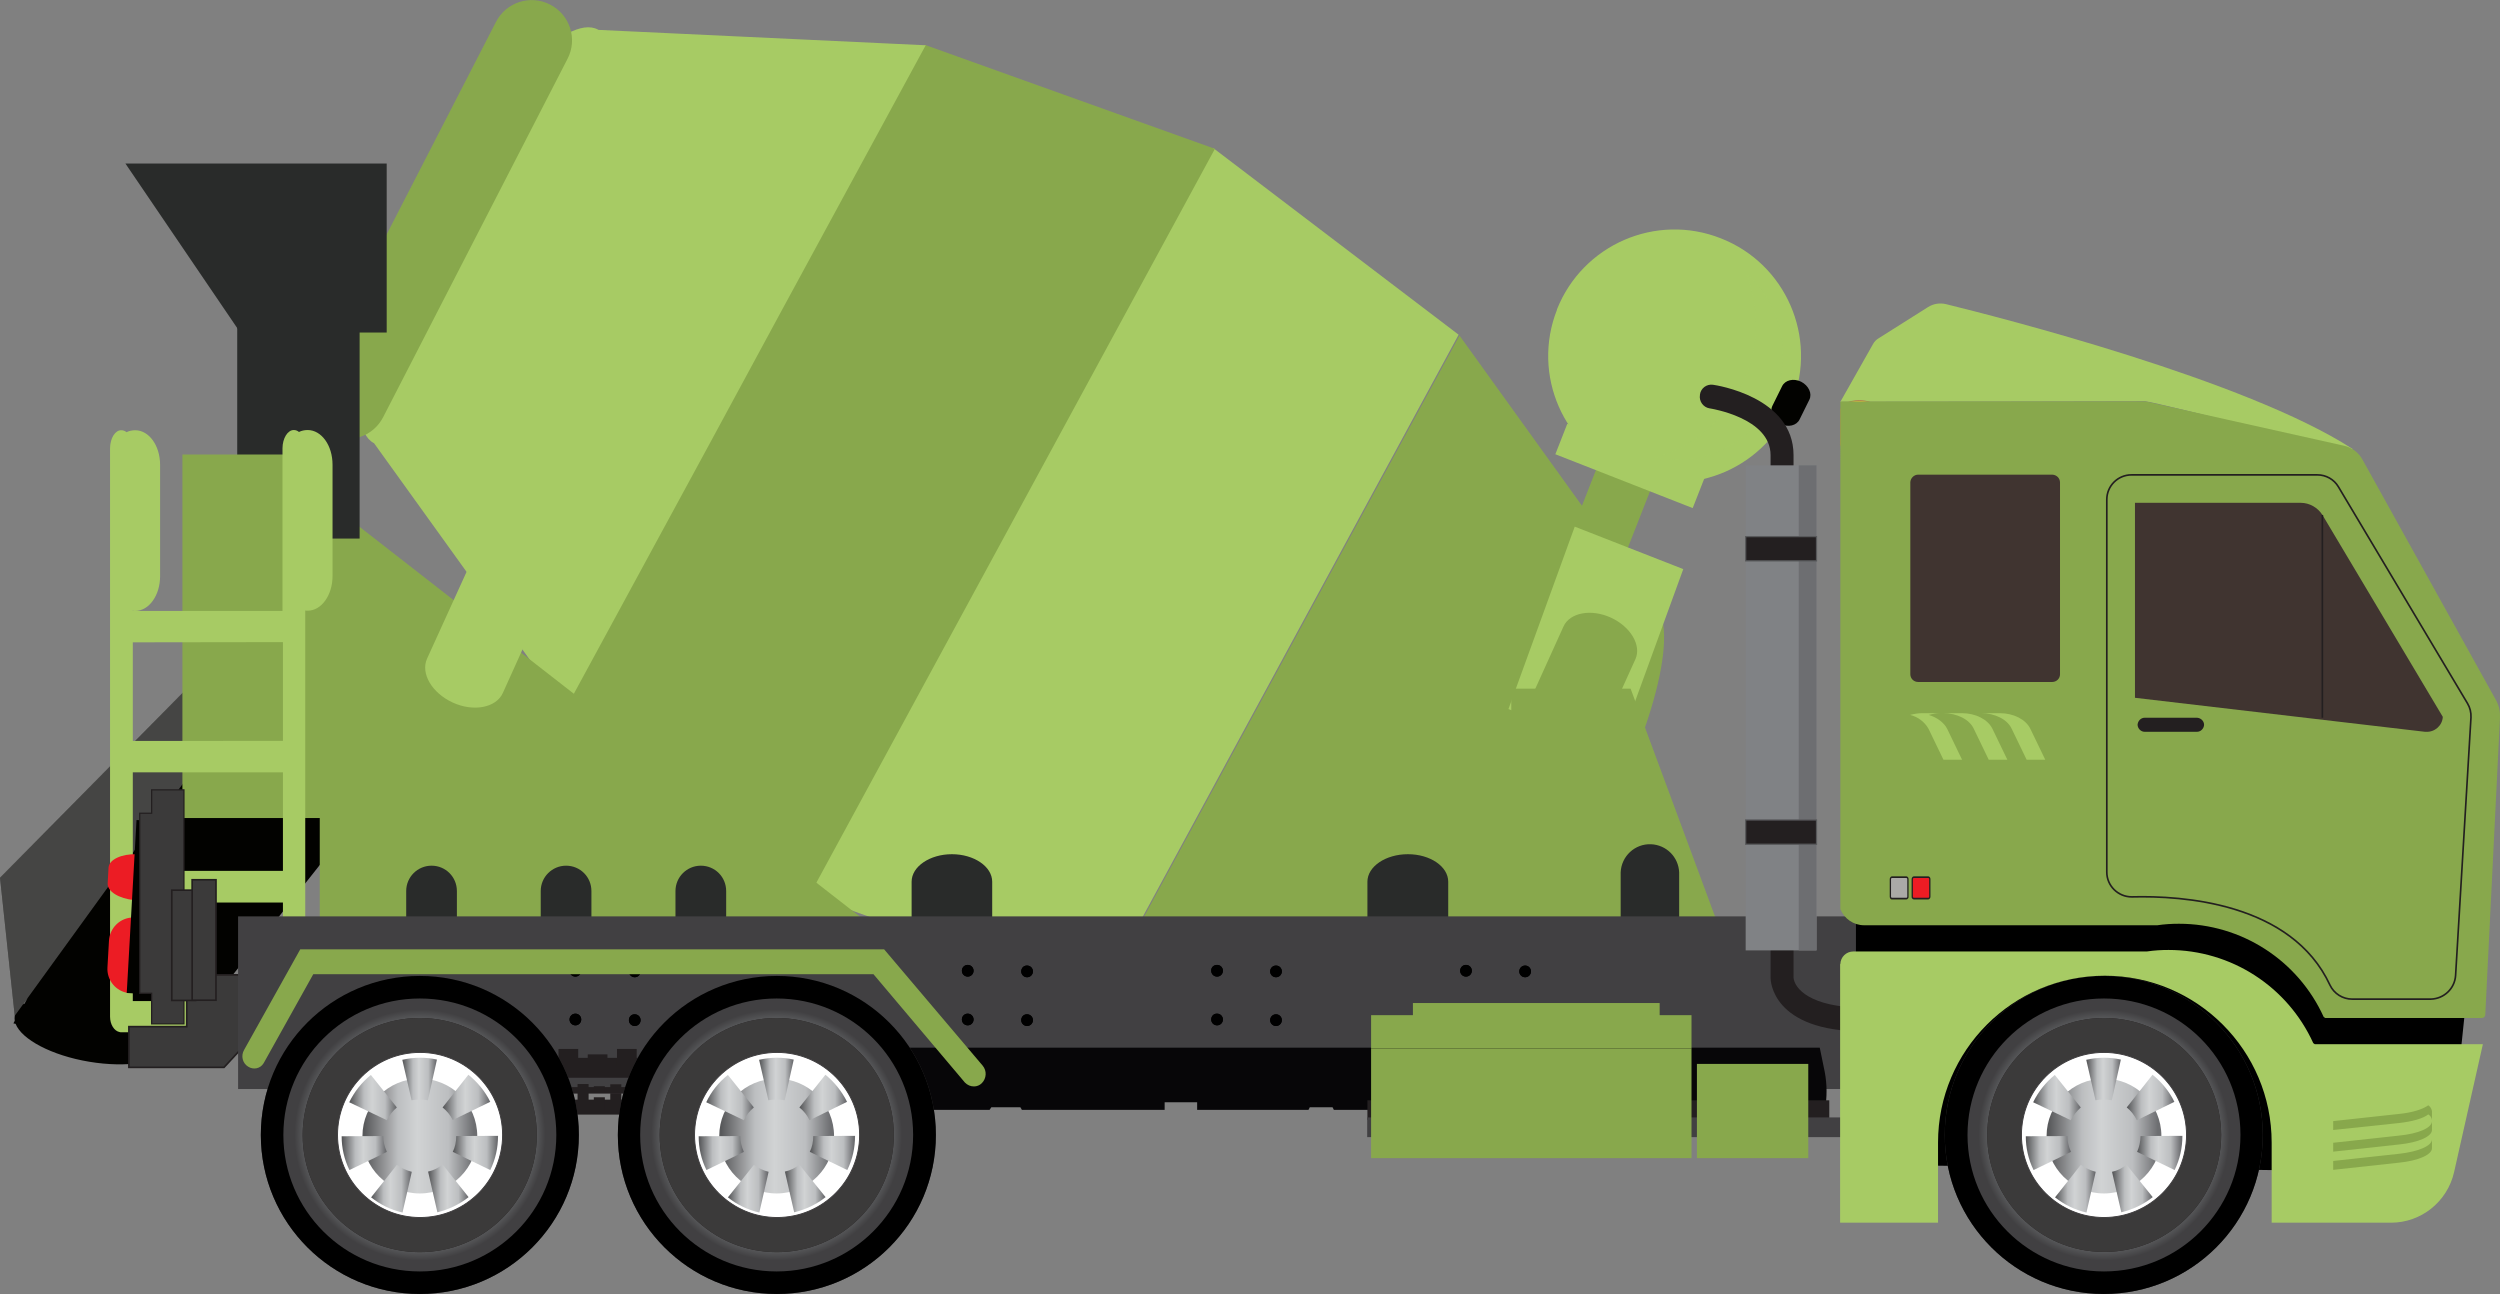 <?xml version="1.0" encoding="utf-8"?>
<!-- Generator: Adobe Illustrator 23.0.1, SVG Export Plug-In . SVG Version: 6.00 Build 0)  -->
<svg version="1.1" id="Layer_1" xmlns="http://www.w3.org/2000/svg" xmlns:xlink="http://www.w3.org/1999/xlink" x="0px" y="0px"
	 viewBox="0 0 1154 597.3" style="enable-background:new 0 0 1154 597.3;" xml:space="preserve">
<rect x="0" y="0" width="1154" height="597.3" fill="#808080" stroke="none"/>
<style type="text/css">
	.st0{fill:url(#SVGID_1_);}
	.st1{fill:url(#SVGID_2_);}
	.st2{fill:#A7CB64;}
	.st3{fill:#88A84C;}
	.st4{fill:#292B2A;}
	.st5{opacity:0.16;fill:#A7CB64;enable-background:new    ;}
	.st6{fill:#020200;}
	.st7{opacity:0.28;fill:#F5F5F5;enable-background:new    ;}
	.st8{fill:#EC1C24;}
	.st9{fill:#3B3A3A;stroke:#231F20;stroke-width:0.591;stroke-miterlimit:10;}
	.st10{fill:#3B3A3A;stroke:#231F20;stroke-width:0.774;stroke-miterlimit:10;}
	.st11{fill:#414042;}
	.st12{fill:#070608;}
	.st13{fill:#231F20;}
	.st14{fill:#3D3B3D;}
	.st15{fill:url(#SVGID_3_);}
	.st16{fill:#3B3A3A;}
	.st17{fill:#FFFFFF;stroke:#3D3B3D;stroke-width:0.429;stroke-miterlimit:10;}
	.st18{fill:url(#SVGID_4_);}
	.st19{fill:url(#SVGID_5_);}
	.st20{fill:url(#SVGID_6_);}
	.st21{fill:url(#SVGID_7_);}
	.st22{fill:url(#SVGID_8_);}
	.st23{fill:url(#SVGID_9_);}
	.st24{fill:url(#SVGID_10_);}
	.st25{fill:url(#SVGID_11_);}
	.st26{fill:url(#SVGID_12_);}
	.st27{fill:url(#SVGID_13_);}
	.st28{fill:url(#SVGID_14_);}
	.st29{fill:url(#SVGID_15_);}
	.st30{fill:url(#SVGID_16_);}
	.st31{fill:url(#SVGID_17_);}
	.st32{fill:url(#SVGID_18_);}
	.st33{fill:url(#SVGID_19_);}
	.st34{fill:url(#SVGID_20_);}
	.st35{fill:#FFB932;stroke:#A97C50;stroke-width:0.36;stroke-miterlimit:10;}
	.st36{fill:#808285;}
	.st37{fill:#6D6E71;}
	.st38{fill:#231F20;stroke:#58595B;stroke-width:0.576;stroke-miterlimit:10;}
	.st39{fill:url(#SVGID_21_);}
	.st40{fill:url(#SVGID_22_);}
	.st41{fill:url(#SVGID_23_);}
	.st42{fill:url(#SVGID_24_);}
	.st43{fill:url(#SVGID_25_);}
	.st44{fill:url(#SVGID_26_);}
	.st45{fill:url(#SVGID_27_);}
	.st46{fill:url(#SVGID_28_);}
	.st47{fill:url(#SVGID_29_);}
	.st48{fill:none;stroke:#231F20;stroke-width:0.774;stroke-miterlimit:10;}
	.st49{fill:#403430;}
	.st50{fill:#ED1C24;}
	.st51{fill:#ABA9A7;}
</style>
<title>concrete mixer</title>
<linearGradient id="SVGID_1_" gradientUnits="userSpaceOnUse" x1="1044.19" y1="110.92" x2="1052.63" y2="110.92" gradientTransform="matrix(1 0 0 -1 0 600)">
	<stop  offset="0" style="stop-color:#231F20"/>
	<stop  offset="0.41" style="stop-color:#252122"/>
	<stop  offset="0.56" style="stop-color:#2B2729"/>
	<stop  offset="0.67" style="stop-color:#353334"/>
	<stop  offset="0.74" style="stop-color:#414042"/>
	<stop  offset="0.77" style="stop-color:#4D4D4F"/>
	<stop  offset="0.8" style="stop-color:#555658"/>
	<stop  offset="0.85" style="stop-color:#58595B"/>
	<stop  offset="0.92" style="stop-color:#414042"/>
</linearGradient>
<rect x="1044.2" y="448.7" class="st0" width="8.5" height="80.8"/>
<linearGradient id="SVGID_2_" gradientUnits="userSpaceOnUse" x1="1052.63" y1="127.27" x2="1067.71" y2="127.27" gradientTransform="matrix(1 0 0 -1 0 600)">
	<stop  offset="0" style="stop-color:#231F20"/>
	<stop  offset="0.41" style="stop-color:#252122"/>
	<stop  offset="0.56" style="stop-color:#2B2729"/>
	<stop  offset="0.67" style="stop-color:#353334"/>
	<stop  offset="0.74" style="stop-color:#414042"/>
	<stop  offset="0.77" style="stop-color:#4D4D4F"/>
	<stop  offset="0.8" style="stop-color:#555658"/>
	<stop  offset="0.85" style="stop-color:#58595B"/>
	<stop  offset="0.92" style="stop-color:#414042"/>
</linearGradient>
<rect x="1052.6" y="451.9" class="st1" width="15.1" height="41.6"/>
<polygon class="st2" points="372.9,413 506.9,461.1 673.3,154.5 560.1,68.4 "/>
<polygon class="st3" points="260.4,327.2 373.6,413.4 560.8,68.7 426.9,20.7 "/>
<path class="st2" d="M276.1,13.7c0.1,0,0.1,0.1,0.2,0.1l151,7.1l-67,123.4L328,204l-67,123.4l-88.4-122.9h-0.1
	c-14.6-7.9-3.1-57,25.5-109.7S261.5,5.7,276.1,13.7z"/>
<path class="st3" d="M762,277.6c14.3,8.2,2.8,57.1-25.7,109.6c-28.4,52.3-63.1,88.4-77.8,81.3l-151.2-7.1l67-123.4l32.4-59.7
	l67-123.4L762,277.6z"/>
<path class="st3" d="M151.9,200.6L151.9,200.6c9.1,4.7,20.3,1.1,25-8.1L262,27.1c4.7-9.1,1.1-20.3-8.1-25l0,0
	c-9.1-4.7-20.3-1.1-25,8.1l-85.1,165.4C139.2,184.7,142.8,195.8,151.9,200.6z"/>
<path class="st4" d="M420.8,428.3V407c0-7,8.4-12.7,18.6-12.7s18.6,5.7,18.6,12.7v21.3L420.8,428.3z"/>
<path class="st4" d="M631.2,428.3V407c0-7,8.4-12.7,18.7-12.7s18.6,5.7,18.6,12.7v21.3L631.2,428.3z"/>
<rect x="720.1" y="219.5" transform="matrix(0.365 -0.931 0.931 0.365 256.083 841.502)" class="st3" width="50.4" height="26.8"/>
<polygon class="st2" points="696.3,327.3 746.3,347 777,262.7 726.9,243.1 "/>
<path class="st2" d="M718.7,143c-11.8,30,3,63.9,33,75.6c30,11.8,63.9-3,75.6-33c11.8-30-3-63.9-33-75.6c0,0,0,0,0,0
	c-29.9-11.8-63.7,2.9-75.6,32.8C718.7,142.8,718.7,142.9,718.7,143z"/>
<path class="st5" d="M806.1,173.1c5.9-15,5.9-31.7,0-46.7c20.4,17.6,22.7,48.5,5.1,68.9c-11.6,13.5-29.7,19.6-47.1,15.9
	C783.3,205.7,798.7,191.6,806.1,173.1z"/>
<rect x="745.2" y="181.3" transform="matrix(0.365 -0.931 0.931 0.365 277.16 837.288)" class="st2" width="15.1" height="68.1"/>
<polygon class="st3" points="697.6,424.8 792.3,424.8 752.7,317.9 697.6,317.9 "/>
<path class="st6" d="M821.9,195.7c3.5,1.7,7.4,0.8,8.8-2.1l4.5-9.1c1.4-2.8-0.3-6.5-3.8-8.3l0,0c-3.5-1.7-7.4-0.8-8.8,2.1l-4.5,9.1
	C816.8,190.3,818.5,194,821.9,195.7z"/>
<path class="st4" d="M748.1,425.2v-22.5c0.3-7.5,6.6-13.3,14-13c7.1,0.3,12.7,5.9,13,13v22.5H748.1z"/>
<path class="st3" d="M702.5,331.6c-2.9,6.4,2.2,15,11.3,19.2l0,0c9.2,4.2,19,2.3,21.9-4.1l19.2-42.4c2.9-6.4-2.2-15-11.3-19.2l0,0
	c-9.2-4.2-19-2.3-21.9,4.1L702.5,331.6z"/>
<path class="st6" d="M6.8,468.9c-0.1,0.8-0.1,1.5,0,2.3l-0.6,1.2l1,0.2c2.8,7.2,16.6,14.6,34,17.5s32.9,0.4,37.8-5.6l1,0.2
	L206.4,325L97,306.9L0,405.1L6.8,468.9z M10.6,463.7l2.1-2.9l-1.4,2.5C11,463.3,10.8,463.5,10.6,463.7z"/>
<polygon class="st7" points="120.3,312.2 6.8,468.9 0,405 95.7,308.1 "/>
<polygon class="st3" points="147.6,433.6 410.4,433.6 150.2,230.9 147.6,209.8 "/>
<rect x="109.5" y="140.9" class="st4" width="56.5" height="107.7"/>
<polygon class="st4" points="110.9,153.5 178.5,153.5 178.5,75.5 57.9,75.5 "/>
<path class="st4" d="M311.8,430.8v-19.5c0-6.5,5.3-11.7,11.7-11.7c6.5,0,11.7,5.2,11.7,11.7v19.5H311.8z"/>
<path class="st4" d="M249.6,430.8v-19.5c0-6.5,5.3-11.7,11.7-11.7c6.5,0,11.7,5.2,11.7,11.7v19.5H249.6z"/>
<path class="st4" d="M187.5,430.8v-19.5c0-6.5,5.3-11.7,11.7-11.7c6.5,0,11.7,5.2,11.7,11.7v19.5H187.5z"/>
<path class="st2" d="M197.1,304.1c-3,6.8,2.3,15.8,11.9,20.2l0,0c9.6,4.4,20,2.4,23.1-4.4l20.2-44.7c3-6.8-2.3-15.8-11.9-20.1l0,0
	c-9.6-4.4-20-2.4-23,4.4L197.1,304.1z"/>
<rect x="84.2" y="209.8" class="st3" width="64.9" height="167.8"/>
<path class="st2" d="M50.8,207v262.3c0,3.6,1.9,6.6,4.4,7.1c0.3,0.1,0.6,0.1,0.8,0.1h79.7c0.3,0,0.6,0,0.8-0.1
	c2.5-0.5,4.4-3.5,4.4-7.1V281.8c0.4,0.1,0.8,0.1,1.1,0.1c6.4,0,11.5-7.2,11.5-16v-51.4c0-8.9-5.1-16-11.5-16c-1.4,0-2.8,0.3-4,0.9
	c-0.7-0.6-1.5-0.9-2.4-0.9c-2.8,0-5.2,3.8-5.2,8.5V282H61.2v-0.1c0.4,0.1,0.8,0.1,1.2,0.1c6.4,0,11.5-7.2,11.5-16v-51.4
	c0-8.9-5.1-16-11.5-16c-1.4,0-2.8,0.3-4,0.9c-0.7-0.6-1.5-0.9-2.4-0.9C53.2,198.5,50.8,202.3,50.8,207z M130.6,402H61.3v-45.5h69.3
	V402z M130.6,462.1H61.3v-45.5h69.3V462.1z M130.6,296.4v45.6H61.3v-45.5L130.6,296.4z"/>
<path class="st8" d="M61.4,423.5c-5.9,0.1-10.8,4.8-11.1,10.8l-0.7,12.2c-0.4,5.9,3.9,11.2,9.8,11.9L61.4,423.5z"/>
<path class="st8" d="M63.1,394.3c-7-0.2-12.8,2.5-13,6.2l-0.4,7.3c-0.2,3.7,5.2,7,12.3,7.7L63.1,394.3z"/>
<rect x="23.2" y="416.3" transform="matrix(5.651850e-02 -0.998 0.998 5.651850e-02 -358.276 457.988)" class="st6" width="80" height="4.6"/>
<polygon class="st9" points="64.5,458.5 64.5,375.4 70,375.4 70,364.6 84.9,364.6 84.9,472.6 70,472.6 70,458.5 "/>
<path class="st10" d="M86.2,473.8V450h34.6v20.1c0,2.5-0.9,4.8-2.6,6.6l-14.8,16H59.5v-18.8H86.2z"/>
<rect x="79.3" y="410.9" class="st10" width="11" height="50.9"/>
<rect x="88.7" y="406.1" class="st10" width="11" height="55.6"/>
<rect x="109.9" y="423" class="st11" width="1013" height="79.7"/>
<path class="st12" d="M456.8,512.3l0.8-1.2H471l0.7,1.2h65.9v-3.5h15v3.5H604l0.6-1.2h10.5l0.6,1.2h226.7c1-5.8,1-11.7-0.1-17.5
	l-2.3-11.2H362.3l1,28.7H456.8z"/>
<rect x="251" y="488.3" class="st13" width="47.5" height="9.2"/>
<rect x="284.8" y="484.2" class="st13" width="9.1" height="8.2"/>
<rect x="271.3" y="486.7" class="st13" width="9.1" height="8.2"/>
<rect x="257.8" y="484.2" class="st13" width="9.1" height="8.2"/>
<rect x="262.9" y="501.8" class="st13" width="26.4" height="3"/>
<rect x="281.7" y="500.5" class="st13" width="5.1" height="2.7"/>
<rect x="274.1" y="501.4" class="st13" width="5.1" height="2.7"/>
<rect x="266.6" y="500.4" class="st13" width="5.1" height="2.7"/>
<rect x="262.9" y="507.6" class="st13" width="26.4" height="6.9"/>
<rect x="281.7" y="504.6" class="st13" width="5.1" height="6.1"/>
<rect x="274.1" y="506.5" class="st13" width="5.1" height="6.1"/>
<rect x="266.6" y="504.5" class="st13" width="5.1" height="6.1"/>
<path class="st14" d="M432,523.9c0,40.6-32.9,73.4-73.4,73.4s-73.4-32.9-73.4-73.4c0-40.6,32.9-73.4,73.4-73.4c0,0,0,0,0,0
	C399.1,450.5,432,483.4,432,523.9z"/>
<path d="M432,523.9c0,40.6-32.9,73.4-73.4,73.4s-73.4-32.9-73.4-73.4c0-40.6,32.9-73.4,73.4-73.4c0,0,0,0,0,0
	C399.1,450.5,432,483.4,432,523.9z"/>
<radialGradient id="SVGID_3_" cx="3603.68" cy="-225.24" r="62.925" gradientTransform="matrix(-1 0 0 -1 3962.18 298.67)" gradientUnits="userSpaceOnUse">
	<stop  offset="0" style="stop-color:#231F20"/>
	<stop  offset="0.41" style="stop-color:#252122"/>
	<stop  offset="0.56" style="stop-color:#2B2729"/>
	<stop  offset="0.67" style="stop-color:#353334"/>
	<stop  offset="0.74" style="stop-color:#414042"/>
	<stop  offset="0.77" style="stop-color:#4D4D4F"/>
	<stop  offset="0.8" style="stop-color:#555658"/>
	<stop  offset="0.85" style="stop-color:#58595B"/>
	<stop  offset="0.92" style="stop-color:#414042"/>
</radialGradient>
<path class="st15" d="M421.5,523.9c0,34.8-28.2,63-63,63c-34.8,0-63-28.2-63-63s28.2-63,63-63c0,0,0,0,0,0
	C393.3,460.9,421.5,489.1,421.5,523.9C421.5,523.9,421.5,523.9,421.5,523.9z"/>
<path class="st13" d="M412.6,523.9c0,29.9-24.1,54.1-54,54.1s-54.1-24.1-54.1-54c0-29.9,24.1-54.1,54-54.1c0,0,0,0,0,0
	C388.4,469.9,412.6,494.1,412.6,523.9z"/>
<path class="st16" d="M412.6,523.9c0,29.9-24.1,54.1-54,54.1s-54.1-24.1-54.1-54c0-29.9,24.1-54.1,54-54.1c0,0,0,0,0,0
	C388.4,469.9,412.6,494.1,412.6,523.9z"/>
<path class="st17" d="M396.8,523.9c0,21.1-17.1,38.1-38.1,38.1s-38.1-17.1-38.1-38.1c0-21.1,17.1-38.1,38.1-38.1
	C379.7,485.8,396.8,502.9,396.8,523.9z"/>
<linearGradient id="SVGID_4_" gradientUnits="userSpaceOnUse" x1="3577.13" y1="-225.76" x2="3630.13" y2="-225.76" gradientTransform="matrix(-1 0 0 -1 3962.18 298.67)">
	<stop  offset="3.000000e-02" style="stop-color:#6D6E71"/>
	<stop  offset="0.25" style="stop-color:#BCBEC0"/>
	<stop  offset="0.52" style="stop-color:#D1D3D4"/>
	<stop  offset="0.69" style="stop-color:#BCBEC0"/>
	<stop  offset="0.98" style="stop-color:#58595B"/>
</linearGradient>
<path class="st18" d="M385,524.4c0,14.6-11.9,26.5-26.5,26.5S332,539.1,332,524.4c0-14.6,11.9-26.5,26.5-26.5l0,0
	C373.2,497.9,385,509.7,385,524.4C385.1,524.4,385.1,524.4,385,524.4z"/>
<linearGradient id="SVGID_5_" gradientUnits="userSpaceOnUse" x1="3571.18" y1="-207.98" x2="3593.18" y2="-207.98" gradientTransform="matrix(-1 0 0 -1 3962.18 298.67)">
	<stop  offset="3.000000e-02" style="stop-color:#6D6E71"/>
	<stop  offset="0.25" style="stop-color:#BCBEC0"/>
	<stop  offset="0.52" style="stop-color:#D1D3D4"/>
	<stop  offset="0.69" style="stop-color:#BCBEC0"/>
	<stop  offset="0.98" style="stop-color:#58595B"/>
</linearGradient>
<path class="st19" d="M369,511.2l12-15.1c4.2,3.4,7.6,7.7,10,12.5l-17.3,8.5C372.6,514.8,371,512.8,369,511.2z"/>
<linearGradient id="SVGID_6_" gradientUnits="userSpaceOnUse" x1="3581.11" y1="-249.97" x2="3599.86" y2="-249.97" gradientTransform="matrix(-1 0 0 -1 3962.18 298.67)">
	<stop  offset="3.000000e-02" style="stop-color:#6D6E71"/>
	<stop  offset="0.25" style="stop-color:#BCBEC0"/>
	<stop  offset="0.52" style="stop-color:#D1D3D4"/>
	<stop  offset="0.69" style="stop-color:#BCBEC0"/>
	<stop  offset="0.98" style="stop-color:#58595B"/>
</linearGradient>
<path class="st20" d="M381.1,552.6c-4.3,3.4-9.2,5.7-14.5,7l-4.3-18.8c2.4-0.5,4.7-1.6,6.7-3.2L381.1,552.6z"/>
<linearGradient id="SVGID_7_" gradientUnits="userSpaceOnUse" x1="3614.18" y1="-208.01" x2="3636.18" y2="-208.01" gradientTransform="matrix(-1 0 0 -1 3962.18 298.67)">
	<stop  offset="3.000000e-02" style="stop-color:#6D6E71"/>
	<stop  offset="0.25" style="stop-color:#BCBEC0"/>
	<stop  offset="0.52" style="stop-color:#D1D3D4"/>
	<stop  offset="0.69" style="stop-color:#BCBEC0"/>
	<stop  offset="0.98" style="stop-color:#58595B"/>
</linearGradient>
<path class="st21" d="M343.4,517.1l-17.4-8.3c2.3-4.9,5.7-9.2,10-12.6l12,15C346,512.8,344.5,514.8,343.4,517.1z"/>
<linearGradient id="SVGID_8_" gradientUnits="userSpaceOnUse" x1="3567.5" y1="-233.565" x2="3588.4" y2="-233.565" gradientTransform="matrix(-1 0 0 -1 3962.18 298.67)">
	<stop  offset="3.000000e-02" style="stop-color:#6D6E71"/>
	<stop  offset="0.25" style="stop-color:#BCBEC0"/>
	<stop  offset="0.52" style="stop-color:#D1D3D4"/>
	<stop  offset="0.69" style="stop-color:#BCBEC0"/>
	<stop  offset="0.98" style="stop-color:#58595B"/>
</linearGradient>
<path class="st22" d="M375.4,524.4L375.4,524.4l19.3-0.1v0.1c0,5.4-1.2,10.8-3.6,15.7l-17.3-8.4C374.9,529.5,375.4,527,375.4,524.4z
	"/>
<linearGradient id="SVGID_9_" gradientUnits="userSpaceOnUse" x1="3618.82" y1="-233.615" x2="3639.73" y2="-233.615" gradientTransform="matrix(-1 0 0 -1 3962.18 298.67)">
	<stop  offset="3.000000e-02" style="stop-color:#6D6E71"/>
	<stop  offset="0.25" style="stop-color:#BCBEC0"/>
	<stop  offset="0.52" style="stop-color:#D1D3D4"/>
	<stop  offset="0.69" style="stop-color:#BCBEC0"/>
	<stop  offset="0.98" style="stop-color:#58595B"/>
</linearGradient>
<path class="st23" d="M341.7,524.4c0,2.5,0.6,5,1.7,7.3l-17.3,8.4c-2.4-4.9-3.6-10.2-3.6-15.6L341.7,524.4z"/>
<linearGradient id="SVGID_10_" gradientUnits="userSpaceOnUse" x1="3595.71" y1="-199.412" x2="3611.74" y2="-199.412" gradientTransform="matrix(-1 0 0 -1 3962.18 298.67)">
	<stop  offset="3.000000e-02" style="stop-color:#6D6E71"/>
	<stop  offset="0.25" style="stop-color:#BCBEC0"/>
	<stop  offset="0.52" style="stop-color:#D1D3D4"/>
	<stop  offset="0.69" style="stop-color:#BCBEC0"/>
	<stop  offset="0.98" style="stop-color:#58595B"/>
</linearGradient>
<path class="st24" d="M350.4,489.2c5.3-1.2,10.7-1.3,16-0.1l-4.2,18.8c-2.5-0.5-5.1-0.5-7.5,0L350.4,489.2z"/>
<linearGradient id="SVGID_11_" gradientUnits="userSpaceOnUse" x1="3607.36" y1="-250" x2="3626.11" y2="-250" gradientTransform="matrix(-1 0 0 -1 3962.18 298.67)">
	<stop  offset="3.000000e-02" style="stop-color:#6D6E71"/>
	<stop  offset="0.25" style="stop-color:#BCBEC0"/>
	<stop  offset="0.52" style="stop-color:#D1D3D4"/>
	<stop  offset="0.69" style="stop-color:#BCBEC0"/>
	<stop  offset="0.98" style="stop-color:#58595B"/>
</linearGradient>
<path class="st25" d="M354.8,540.9l-4.3,18.8c-5.3-1.2-10.3-3.6-14.5-7l12-15C350,539.2,352.3,540.3,354.8,540.9z"/>
<path class="st14" d="M267.2,523.9c0,40.6-32.9,73.4-73.4,73.4s-73.4-32.9-73.4-73.4c0-40.6,32.9-73.4,73.4-73.4h0
	C234.3,450.5,267.2,483.4,267.2,523.9z"/>
<path d="M267.2,523.9c0,40.6-32.9,73.4-73.4,73.4s-73.4-32.9-73.4-73.4c0-40.6,32.9-73.4,73.4-73.4h0
	C234.3,450.5,267.2,483.4,267.2,523.9z"/>
<radialGradient id="SVGID_12_" cx="3768.34" cy="-225.24" r="62.925" gradientTransform="matrix(-1 0 0 -1 3962.18 298.67)" gradientUnits="userSpaceOnUse">
	<stop  offset="0" style="stop-color:#231F20"/>
	<stop  offset="0.41" style="stop-color:#252122"/>
	<stop  offset="0.56" style="stop-color:#2B2729"/>
	<stop  offset="0.67" style="stop-color:#353334"/>
	<stop  offset="0.74" style="stop-color:#414042"/>
	<stop  offset="0.77" style="stop-color:#4D4D4F"/>
	<stop  offset="0.8" style="stop-color:#555658"/>
	<stop  offset="0.85" style="stop-color:#58595B"/>
	<stop  offset="0.92" style="stop-color:#414042"/>
</radialGradient>
<path class="st26" d="M256.8,523.9c0,34.8-28.2,63-63,63c-34.8,0-63-28.2-63-63s28.2-63,63-63c0,0,0,0,0,0
	C228.7,460.9,256.8,489.1,256.8,523.9C256.8,523.9,256.8,523.9,256.8,523.9z"/>
<path class="st13" d="M247.8,523.9c0,29.9-24.1,54.1-54,54.1c-29.9,0-54.1-24.1-54.1-54c0-29.9,24.1-54.1,54-54.1c0,0,0.1,0,0.1,0
	C223.6,469.9,247.8,494.1,247.8,523.9z"/>
<path class="st16" d="M247.8,523.9c0,29.9-24.1,54.1-54,54.1c-29.9,0-54.1-24.1-54.1-54c0-29.9,24.1-54.1,54-54.1c0,0,0.1,0,0.1,0
	C223.6,469.9,247.8,494.1,247.8,523.9z"/>
<path class="st17" d="M232,523.9c0,21.1-17.1,38.1-38.1,38.1s-38.1-17.1-38.1-38.1c0-21.1,17.1-38.1,38.1-38.1c0,0,0,0,0,0
	C214.9,485.8,232,502.9,232,523.9z"/>
<linearGradient id="SVGID_13_" gradientUnits="userSpaceOnUse" x1="3741.9" y1="-225.76" x2="3794.9" y2="-225.76" gradientTransform="matrix(-1 0 0 -1 3962.18 298.67)">
	<stop  offset="3.000000e-02" style="stop-color:#6D6E71"/>
	<stop  offset="0.25" style="stop-color:#BCBEC0"/>
	<stop  offset="0.52" style="stop-color:#D1D3D4"/>
	<stop  offset="0.69" style="stop-color:#BCBEC0"/>
	<stop  offset="0.98" style="stop-color:#58595B"/>
</linearGradient>
<path class="st27" d="M220.3,524.4c0,14.6-11.9,26.5-26.5,26.5s-26.5-11.9-26.5-26.5c0-14.6,11.9-26.5,26.5-26.5l0,0
	C208.4,497.9,220.3,509.7,220.3,524.4C220.3,524.4,220.3,524.4,220.3,524.4z"/>
<linearGradient id="SVGID_14_" gradientUnits="userSpaceOnUse" x1="3735.9" y1="-207.955" x2="3757.89" y2="-207.955" gradientTransform="matrix(-1 0 0 -1 3962.18 298.67)">
	<stop  offset="3.000000e-02" style="stop-color:#6D6E71"/>
	<stop  offset="0.25" style="stop-color:#BCBEC0"/>
	<stop  offset="0.52" style="stop-color:#D1D3D4"/>
	<stop  offset="0.69" style="stop-color:#BCBEC0"/>
	<stop  offset="0.98" style="stop-color:#58595B"/>
</linearGradient>
<path class="st28" d="M204.3,511.2l11.9-15.1c4.2,3.4,7.7,7.6,10.1,12.5l-17.3,8.4C207.9,514.8,206.3,512.8,204.3,511.2z"/>
<linearGradient id="SVGID_15_" gradientUnits="userSpaceOnUse" x1="3745.85" y1="-249.94" x2="3764.6" y2="-249.94" gradientTransform="matrix(-1 0 0 -1 3962.18 298.67)">
	<stop  offset="3.000000e-02" style="stop-color:#6D6E71"/>
	<stop  offset="0.25" style="stop-color:#BCBEC0"/>
	<stop  offset="0.52" style="stop-color:#D1D3D4"/>
	<stop  offset="0.69" style="stop-color:#BCBEC0"/>
	<stop  offset="0.98" style="stop-color:#58595B"/>
</linearGradient>
<path class="st29" d="M216.3,552.6c-4.3,3.4-9.2,5.7-14.4,7l-4.3-18.8c2.5-0.5,4.8-1.7,6.7-3.3L216.3,552.6z"/>
<linearGradient id="SVGID_16_" gradientUnits="userSpaceOnUse" x1="3778.92" y1="-208.01" x2="3800.95" y2="-208.01" gradientTransform="matrix(-1 0 0 -1 3962.18 298.67)">
	<stop  offset="3.000000e-02" style="stop-color:#6D6E71"/>
	<stop  offset="0.25" style="stop-color:#BCBEC0"/>
	<stop  offset="0.52" style="stop-color:#D1D3D4"/>
	<stop  offset="0.69" style="stop-color:#BCBEC0"/>
	<stop  offset="0.98" style="stop-color:#58595B"/>
</linearGradient>
<path class="st30" d="M178.6,517.1l-17.4-8.3c2.4-4.9,5.8-9.2,10-12.6l12,15C181.3,512.8,179.7,514.8,178.6,517.1z"/>
<linearGradient id="SVGID_17_" gradientUnits="userSpaceOnUse" x1="3732.26" y1="-233.565" x2="3753.16" y2="-233.565" gradientTransform="matrix(-1 0 0 -1 3962.18 298.67)">
	<stop  offset="3.000000e-02" style="stop-color:#6D6E71"/>
	<stop  offset="0.25" style="stop-color:#BCBEC0"/>
	<stop  offset="0.52" style="stop-color:#D1D3D4"/>
	<stop  offset="0.69" style="stop-color:#BCBEC0"/>
	<stop  offset="0.98" style="stop-color:#58595B"/>
</linearGradient>
<path class="st31" d="M210.6,524.4L210.6,524.4l19.3-0.1v0.1c0,5.4-1.2,10.8-3.6,15.7l-17.3-8.4C210.1,529.5,210.6,527,210.6,524.4z
	"/>
<linearGradient id="SVGID_18_" gradientUnits="userSpaceOnUse" x1="3783.59" y1="-233.615" x2="3804.5" y2="-233.615" gradientTransform="matrix(-1 0 0 -1 3962.18 298.67)">
	<stop  offset="3.000000e-02" style="stop-color:#6D6E71"/>
	<stop  offset="0.25" style="stop-color:#BCBEC0"/>
	<stop  offset="0.52" style="stop-color:#D1D3D4"/>
	<stop  offset="0.69" style="stop-color:#BCBEC0"/>
	<stop  offset="0.98" style="stop-color:#58595B"/>
</linearGradient>
<path class="st32" d="M176.9,524.4c0,2.5,0.6,5,1.7,7.3l-17.3,8.4c-2.4-4.9-3.6-10.2-3.6-15.6L176.9,524.4z"/>
<linearGradient id="SVGID_19_" gradientUnits="userSpaceOnUse" x1="3760.46" y1="-199.412" x2="3776.49" y2="-199.412" gradientTransform="matrix(-1 0 0 -1 3962.18 298.67)">
	<stop  offset="3.000000e-02" style="stop-color:#6D6E71"/>
	<stop  offset="0.25" style="stop-color:#BCBEC0"/>
	<stop  offset="0.52" style="stop-color:#D1D3D4"/>
	<stop  offset="0.69" style="stop-color:#BCBEC0"/>
	<stop  offset="0.98" style="stop-color:#58595B"/>
</linearGradient>
<path class="st33" d="M185.7,489.2c5.3-1.2,10.7-1.3,16-0.1l-4.2,18.8c-2.5-0.5-5.1-0.5-7.5,0L185.7,489.2z"/>
<linearGradient id="SVGID_20_" gradientUnits="userSpaceOnUse" x1="3772.11" y1="-250" x2="3790.86" y2="-250" gradientTransform="matrix(-1 0 0 -1 3962.18 298.67)">
	<stop  offset="3.000000e-02" style="stop-color:#6D6E71"/>
	<stop  offset="0.25" style="stop-color:#BCBEC0"/>
	<stop  offset="0.52" style="stop-color:#D1D3D4"/>
	<stop  offset="0.69" style="stop-color:#BCBEC0"/>
	<stop  offset="0.98" style="stop-color:#58595B"/>
</linearGradient>
<path class="st34" d="M190.1,540.9l-4.3,18.8c-5.3-1.2-10.2-3.6-14.5-7l11.9-15C185.3,539.2,187.6,540.3,190.1,540.9z"/>
<rect x="631.2" y="507.9" class="st13" width="213.2" height="9.1"/>
<rect x="631.1" y="515.8" class="st11" width="233.3" height="9.1"/>
<path d="M676.7,445.4c1.5,0,2.7,1.2,2.7,2.7s-1.2,2.7-2.7,2.7s-2.7-1.2-2.7-2.7c0,0,0,0,0,0C674,446.6,675.2,445.4,676.7,445.4z"/>
<path d="M676.7,445.4c1.5,0,2.7,1.2,2.7,2.7s-1.2,2.7-2.7,2.7s-2.7-1.2-2.7-2.7c0,0,0,0,0,0C674,446.6,675.2,445.4,676.7,445.4z"/>
<path d="M676.7,446.2c1.1,0,1.9,0.9,1.9,2c0,1.1-0.9,1.9-2,1.9c-1.1,0-1.9-0.9-1.9-2C674.7,447,675.6,446.2,676.7,446.2z"/>
<path d="M676.7,450.1c-1.1,0-1.9-0.9-1.9-2c0-1.1,0.9-1.9,2-1.9c1.1,0,1.9,0.9,1.9,2C678.6,449.2,677.7,450.1,676.7,450.1z
	 M676.7,450c1,0,1.9-0.8,1.9-1.9c0-1-0.8-1.9-1.9-1.9c-1,0-1.9,0.8-1.9,1.9C674.8,449.1,675.6,450,676.7,450
	C676.6,450,676.7,450,676.7,450L676.7,450z"/>
<path d="M676.7,446.6c0.8,0,1.5,0.7,1.5,1.5c0,0.8-0.7,1.5-1.5,1.5c-0.8,0-1.5-0.7-1.5-1.5c0,0,0,0,0,0
	C675.2,447.3,675.9,446.6,676.7,446.6z"/>
<path d="M676.7,449.7c-0.9,0-1.6-0.7-1.6-1.6s0.7-1.6,1.6-1.6s1.6,0.7,1.6,1.6C678.3,448.9,677.6,449.6,676.7,449.7
	C676.7,449.7,676.7,449.7,676.7,449.7z M676.7,449.5c0.8,0,1.4-0.6,1.4-1.4c0-0.8-0.6-1.4-1.4-1.4c-0.8,0-1.4,0.6-1.4,1.4l0,0
	C675.3,448.8,675.9,449.4,676.7,449.5L676.7,449.5z"/>
<path d="M704,445.7c1.5,0,2.7,1.2,2.7,2.7c0,1.5-1.2,2.7-2.7,2.7c-1.5,0-2.7-1.2-2.7-2.7c0,0,0,0,0,0
	C701.3,446.9,702.5,445.7,704,445.7C704,445.7,704,445.7,704,445.7z"/>
<path d="M704,445.7c1.5,0,2.7,1.2,2.7,2.7c0,1.5-1.2,2.7-2.7,2.7c-1.5,0-2.7-1.2-2.7-2.7c0,0,0,0,0,0
	C701.3,446.9,702.5,445.7,704,445.7C704,445.7,704,445.7,704,445.7z"/>
<path d="M704,446.5c1.1,0,1.9,0.9,1.9,2c0,1.1-0.9,1.9-2,1.9c-1.1,0-1.9-0.9-1.9-2C702.1,447.3,702.9,446.5,704,446.5z"/>
<path d="M704,450.4c-1.1,0-1.9-0.9-1.9-2c0-1.1,0.9-1.9,2-1.9c1.1,0,1.9,0.9,1.9,2C705.9,449.5,705,450.3,704,450.4z M704,450.3
	c1,0,1.9-0.8,1.9-1.9c0-1-0.8-1.9-1.9-1.9c-1,0-1.9,0.8-1.9,1.9c0,0,0,0,0,0C702.1,449.4,702.9,450.3,704,450.3
	C704,450.3,704,450.3,704,450.3L704,450.3z"/>
<path d="M704,446.9c0.8,0,1.5,0.7,1.5,1.5s-0.7,1.5-1.5,1.5c-0.8,0-1.5-0.7-1.5-1.5v0C702.5,447.6,703.1,446.9,704,446.9
	C704,446.9,704,446.9,704,446.9z"/>
<path d="M704,450c-0.9,0-1.6-0.7-1.6-1.6s0.7-1.6,1.6-1.6s1.6,0.7,1.6,1.6C705.6,449.2,704.9,449.9,704,450C704,450,704,450,704,450
	z M704,449.7c0.8,0,1.4-0.6,1.4-1.4c0-0.8-0.6-1.4-1.4-1.4c-0.8,0-1.4,0.6-1.4,1.4l0,0C702.7,449.1,703.3,449.7,704,449.7L704,449.7
	z"/>
<path d="M676.7,467.9c1.5,0,2.7,1.2,2.7,2.7s-1.2,2.7-2.7,2.7s-2.7-1.2-2.7-2.7c0,0,0,0,0,0C673.9,469.1,675.1,467.9,676.7,467.9
	C676.6,467.9,676.6,467.9,676.7,467.9z"/>
<path d="M676.7,467.9c1.5,0,2.7,1.2,2.7,2.7s-1.2,2.7-2.7,2.7s-2.7-1.2-2.7-2.7c0,0,0,0,0,0C673.9,469.1,675.1,467.9,676.7,467.9
	C676.6,467.9,676.6,467.9,676.7,467.9z"/>
<path d="M676.7,468.6c1.1,0,1.9,0.9,1.9,2c0,1.1-0.9,1.9-2,1.9c-1.1,0-1.9-0.9-1.9-2C674.7,469.4,675.6,468.6,676.7,468.6z"/>
<path d="M676.7,472.5c-1.1,0-1.9-0.9-1.9-2c0-1.1,0.9-1.9,2-1.9c1.1,0,1.9,0.9,1.9,2C678.6,471.7,677.7,472.5,676.7,472.5z
	 M676.7,472.5c1,0,1.9-0.8,1.9-1.9c0-1-0.8-1.9-1.9-1.9c-1,0-1.9,0.8-1.9,1.9C674.8,471.6,675.6,472.5,676.7,472.5
	C676.6,472.5,676.7,472.5,676.7,472.5z"/>
<path d="M676.7,469.1c0.8,0,1.5,0.7,1.5,1.5c0,0.8-0.7,1.5-1.5,1.5c-0.8,0-1.5-0.7-1.5-1.5c0,0,0,0,0,0
	C675.2,469.8,675.9,469.1,676.7,469.1z"/>
<path d="M676.7,472.2c-0.9,0-1.6-0.7-1.6-1.6s0.7-1.6,1.6-1.6s1.6,0.7,1.6,1.6C678.2,471.4,677.5,472.1,676.7,472.2z M676.7,471.9
	c0.8,0,1.4-0.6,1.4-1.4c0-0.8-0.6-1.4-1.4-1.4c-0.8,0-1.4,0.6-1.4,1.4l0,0C675.3,471.3,675.9,471.9,676.7,471.9L676.7,471.9z"/>
<path d="M704,468.2c1.5,0,2.7,1.2,2.7,2.7c0,1.5-1.2,2.7-2.7,2.7c-1.5,0-2.7-1.2-2.7-2.7c0,0,0,0,0,0
	C701.3,469.4,702.5,468.2,704,468.2C704,468.2,704,468.2,704,468.2z"/>
<path d="M704,468.2c1.5,0,2.7,1.2,2.7,2.7c0,1.5-1.2,2.7-2.7,2.7c-1.5,0-2.7-1.2-2.7-2.7c0,0,0,0,0,0
	C701.3,469.4,702.5,468.2,704,468.2C704,468.2,704,468.2,704,468.2z"/>
<path d="M704,468.9c1.1,0,1.9,0.9,1.9,2c0,1.1-0.9,1.9-2,1.9c-1.1,0-1.9-0.9-1.9-2C702.1,469.7,702.9,468.9,704,468.9z"/>
<path d="M704,472.8c-1.1,0-1.9-0.9-1.9-2c0-1.1,0.9-1.9,2-1.9c1.1,0,1.9,0.9,1.9,2C705.9,472,705.1,472.8,704,472.8z M704,472.8
	c1,0,1.9-0.8,1.9-1.9c0-1-0.8-1.9-1.9-1.9c-1,0-1.9,0.8-1.9,1.9c0,0,0,0,0,0C702.2,471.9,703,472.7,704,472.8z"/>
<path d="M704,469.3c0.8,0,1.5,0.7,1.5,1.5c0,0.8-0.7,1.5-1.5,1.5c-0.8,0-1.5-0.7-1.5-1.5c0,0,0,0,0,0
	C702.6,470,703.2,469.4,704,469.3z"/>
<path d="M704,472.5c-0.9,0-1.6-0.7-1.6-1.6s0.7-1.6,1.6-1.6s1.6,0.7,1.6,1.6C705.5,471.8,704.9,472.5,704,472.5z M704,472.3
	c0.8,0,1.4-0.6,1.4-1.4c0-0.8-0.6-1.4-1.4-1.4c-0.8,0-1.4,0.6-1.4,1.4l0,0C702.7,471.7,703.3,472.3,704,472.3z"/>
<path d="M561.8,445.4c1.5,0,2.7,1.2,2.7,2.7s-1.2,2.7-2.7,2.7c-1.5,0-2.7-1.2-2.7-2.7C559,446.6,560.2,445.4,561.8,445.4
	C561.7,445.3,561.7,445.3,561.8,445.4z"/>
<path d="M561.8,445.4c1.5,0,2.7,1.2,2.7,2.7s-1.2,2.7-2.7,2.7c-1.5,0-2.7-1.2-2.7-2.7C559,446.6,560.2,445.4,561.8,445.4
	C561.7,445.3,561.7,445.3,561.8,445.4z"/>
<path d="M561.8,446.2c1.1,0,1.9,0.9,1.9,2c0,1.1-0.9,1.9-2,1.9c-1.1,0-1.9-0.9-1.9-2C559.8,447,560.7,446.2,561.8,446.2z"/>
<path d="M561.7,450.1c-1.1,0-1.9-0.9-1.9-2c0-1.1,0.9-1.9,2-1.9c1.1,0,1.9,0.9,1.9,2C563.6,449.2,562.7,450.1,561.7,450.1z
	 M561.7,450c1,0,1.9-0.8,1.9-1.9c0-1-0.8-1.9-1.9-1.9c-1,0-1.9,0.8-1.9,1.9C559.7,449.1,560.6,449.9,561.7,450
	C561.6,450,561.6,450,561.7,450L561.7,450z"/>
<path d="M561.8,446.6c0.8,0,1.5,0.6,1.5,1.5s-0.6,1.5-1.5,1.5s-1.5-0.6-1.5-1.5c0,0,0,0,0,0C560.3,447.3,560.9,446.6,561.8,446.6
	C561.7,446.6,561.7,446.6,561.8,446.6z"/>
<path d="M561.7,449.7c-0.9,0-1.6-0.7-1.6-1.6s0.7-1.6,1.6-1.6s1.6,0.7,1.6,1.6c0.1,0.8-0.5,1.5-1.3,1.6
	C561.8,449.7,561.7,449.7,561.7,449.7z M561.8,449.5c0.8,0,1.4-0.6,1.4-1.4c0-0.8-0.6-1.4-1.4-1.4c-0.8,0-1.4,0.6-1.4,1.4l0,0
	c0,0.7,0.5,1.3,1.2,1.3C561.6,449.4,561.7,449.4,561.8,449.5L561.8,449.5z"/>
<path d="M589,445.7c1.5,0,2.7,1.2,2.7,2.7c0,1.5-1.2,2.7-2.7,2.7c-1.5,0-2.7-1.2-2.7-2.7c0,0,0,0,0,0
	C586.3,446.9,587.5,445.7,589,445.7C589,445.7,589,445.7,589,445.7z"/>
<path d="M589,445.7c1.5,0,2.7,1.2,2.7,2.7c0,1.5-1.2,2.7-2.7,2.7c-1.5,0-2.7-1.2-2.7-2.7c0,0,0,0,0,0
	C586.3,446.9,587.5,445.7,589,445.7C589,445.7,589,445.7,589,445.7z"/>
<path d="M589,446.5c1.1,0,1.9,0.9,1.9,2c0,1.1-0.9,1.9-2,1.9c-1.1,0-1.9-0.9-1.9-2C587.1,447.3,587.9,446.5,589,446.5z"/>
<path d="M589,450.4c-1.1,0-1.9-0.9-1.9-2c0-1.1,0.9-1.9,2-1.9c1.1,0,1.9,0.9,1.9,2C590.9,449.6,590.1,450.4,589,450.4z M589,450.3
	c1,0,1.9-0.8,1.9-1.9c0-1-0.8-1.9-1.9-1.9c-1,0-1.9,0.8-1.9,1.9c0,0,0,0,0,0C587.1,449.4,587.9,450.3,589,450.3
	C589,450.3,589,450.3,589,450.3L589,450.3z"/>
<path d="M589,446.9c0.8,0,1.5,0.7,1.5,1.5s-0.7,1.5-1.5,1.5c-0.8,0-1.5-0.7-1.5-1.5v0C587.5,447.6,588.2,446.9,589,446.9z"/>
<path d="M589,450c-0.9,0-1.6-0.7-1.6-1.6s0.7-1.6,1.6-1.6s1.6,0.7,1.6,1.6c0,0.8-0.6,1.5-1.4,1.6C589.1,450,589.1,450,589,450z
	 M589,449.7c0.8,0,1.4-0.6,1.4-1.4c0-0.8-0.6-1.4-1.4-1.4c-0.8,0-1.4,0.6-1.4,1.4l0,0C587.7,449.1,588.3,449.7,589,449.7L589,449.7z
	"/>
<path d="M561.8,467.9c1.5,0,2.7,1.2,2.7,2.7s-1.2,2.7-2.7,2.7s-2.7-1.2-2.7-2.7c0,0,0,0,0,0c0-1.5,1.1-2.7,2.6-2.7
	C561.6,467.9,561.7,467.9,561.8,467.9z"/>
<path d="M561.8,467.9c1.5,0,2.7,1.2,2.7,2.7s-1.2,2.7-2.7,2.7s-2.7-1.2-2.7-2.7c0,0,0,0,0,0c0-1.5,1.1-2.7,2.6-2.7
	C561.6,467.9,561.7,467.9,561.8,467.9z"/>
<path d="M561.8,468.6c1.1,0,1.9,0.9,1.9,2c0,1.1-0.9,1.9-2,1.9c-1.1,0-1.9-0.9-1.9-2C559.8,469.4,560.7,468.6,561.8,468.6z"/>
<path d="M561.7,472.5c-1.1,0-1.9-0.9-1.9-2c0-1.1,0.9-1.9,2-1.9c1.1,0,1.9,0.9,1.9,2C563.6,471.7,562.7,472.5,561.7,472.5z
	 M561.7,472.5c1,0,1.9-0.8,1.9-1.9c0-1-0.8-1.9-1.9-1.9c-1,0-1.9,0.8-1.9,1.9C559.7,471.6,560.6,472.5,561.7,472.5
	C561.6,472.5,561.6,472.5,561.7,472.5z"/>
<path d="M561.8,469.1c0.8,0,1.5,0.6,1.5,1.5s-0.6,1.5-1.5,1.5s-1.5-0.6-1.5-1.5c0,0,0,0,0,0C560.3,469.8,560.9,469.1,561.8,469.1
	C561.7,469.1,561.7,469.1,561.8,469.1z"/>
<path d="M561.7,472.2c-0.9,0-1.6-0.7-1.6-1.6s0.7-1.6,1.6-1.6s1.6,0.7,1.6,1.6c0.1,0.8-0.6,1.5-1.4,1.6
	C561.8,472.2,561.7,472.2,561.7,472.2z M561.8,471.9c0.8,0,1.4-0.6,1.4-1.4c0-0.8-0.6-1.4-1.4-1.4c-0.8,0-1.4,0.6-1.4,1.4l0,0
	c-0.1,0.7,0.5,1.3,1.2,1.4C561.6,472,561.7,472,561.8,471.9L561.8,471.9z"/>
<path d="M589,468.2c1.5,0,2.7,1.2,2.7,2.7c0,1.5-1.2,2.7-2.7,2.7c-1.5,0-2.7-1.2-2.7-2.7c0,0,0,0,0,0
	C586.3,469.4,587.5,468.2,589,468.2C589,468.2,589,468.2,589,468.2z"/>
<path d="M589,468.2c1.5,0,2.7,1.2,2.7,2.7c0,1.5-1.2,2.7-2.7,2.7c-1.5,0-2.7-1.2-2.7-2.7c0,0,0,0,0,0
	C586.3,469.4,587.5,468.2,589,468.2C589,468.2,589,468.2,589,468.2z"/>
<path d="M589,468.9c1.1,0,1.9,0.9,1.9,2c0,1.1-0.9,1.9-2,1.9c-1.1,0-1.9-0.9-1.9-2C587.1,469.7,587.9,468.9,589,468.9z"/>
<path d="M589,472.8c-1.1,0-1.9-0.9-1.9-2c0-1.1,0.9-1.9,2-1.9c1.1,0,1.9,0.9,1.9,2C590.9,472,590.1,472.8,589,472.8z M589,472.8
	c1,0,1.9-0.8,1.9-1.9c0-1-0.8-1.9-1.9-1.9c-1,0-1.9,0.8-1.9,1.9c0,0,0,0,0,0C587.2,471.9,588,472.7,589,472.8z"/>
<path d="M589,469.3c0.8,0.1,1.4,0.8,1.3,1.6c-0.1,0.7-0.6,1.3-1.3,1.3c-0.8,0-1.5-0.6-1.5-1.4c0,0,0,0,0-0.1
	C587.6,470,588.2,469.4,589,469.3z"/>
<path d="M589,472.5c-0.9,0-1.6-0.7-1.6-1.6s0.7-1.6,1.6-1.6s1.6,0.7,1.6,1.6C590.6,471.8,589.9,472.5,589,472.5
	C589,472.5,589,472.5,589,472.5z M589,472.3c0.8,0,1.4-0.6,1.4-1.4c0-0.8-0.6-1.4-1.4-1.4c-0.8,0-1.4,0.6-1.4,1.4l0,0
	C587.7,471.7,588.3,472.3,589,472.3z"/>
<path d="M446.7,445.4c1.5,0,2.7,1.2,2.7,2.7s-1.2,2.7-2.7,2.7c-1.5,0-2.7-1.2-2.7-2.7C444,446.6,445.2,445.4,446.7,445.4z"/>
<path d="M446.7,445.4c1.5,0,2.7,1.2,2.7,2.7s-1.2,2.7-2.7,2.7c-1.5,0-2.7-1.2-2.7-2.7C444,446.6,445.2,445.4,446.7,445.4z"/>
<path d="M446.7,446.2c1.1,0,1.9,0.9,1.9,2s-0.9,1.9-2,1.9c-1.1,0-1.9-0.9-1.9-2C444.8,447,445.7,446.2,446.7,446.2z"/>
<path d="M446.7,450.1c-1.1,0-1.9-0.9-1.9-2s0.9-1.9,2-1.9c1.1,0,1.9,0.9,1.9,2C448.7,449.2,447.8,450.1,446.7,450.1z M446.7,450
	c1,0,1.9-0.8,1.9-1.9c0-1-0.8-1.9-1.9-1.9c-1,0-1.9,0.8-1.9,1.9c0,0,0,0,0,0C444.9,449.1,445.7,450,446.7,450
	C446.7,450,446.7,450,446.7,450L446.7,450z"/>
<path d="M446.7,446.6c0.8,0,1.5,0.6,1.5,1.5c0,0.8-0.6,1.5-1.5,1.5c-0.8,0-1.5-0.6-1.5-1.5c0,0,0,0,0,0
	C445.3,447.3,445.9,446.6,446.7,446.6C446.7,446.6,446.7,446.6,446.7,446.6z"/>
<path d="M446.7,449.7c-0.9,0-1.6-0.7-1.6-1.6c0-0.9,0.7-1.6,1.6-1.6c0.9,0,1.6,0.7,1.6,1.6C448.3,448.9,447.7,449.6,446.7,449.7
	C446.8,449.7,446.8,449.7,446.7,449.7z M446.7,449.5c0.8,0,1.4-0.6,1.4-1.4s-0.6-1.4-1.4-1.4c-0.8,0-1.4,0.6-1.4,1.4l0,0
	C445.4,448.8,446,449.4,446.7,449.5L446.7,449.5z"/>
<path d="M474.1,445.7c1.5,0,2.7,1.2,2.7,2.7c0,1.5-1.2,2.7-2.7,2.7c-1.5,0-2.7-1.2-2.7-2.7c0,0,0,0,0,0c0-1.5,1.1-2.7,2.6-2.7
	C474,445.7,474,445.7,474.1,445.7z"/>
<path d="M474.1,445.7c1.5,0,2.7,1.2,2.7,2.7c0,1.5-1.2,2.7-2.7,2.7c-1.5,0-2.7-1.2-2.7-2.7c0,0,0,0,0,0c0-1.5,1.1-2.7,2.6-2.7
	C474,445.7,474,445.7,474.1,445.7z"/>
<path d="M474.1,446.5c1.1,0,1.9,0.9,1.9,2c0,1.1-0.9,1.9-2,1.9c-1.1,0-1.9-0.9-1.9-2C472.1,447.3,473,446.5,474.1,446.5z"/>
<path d="M474,450.4c-1.1,0-1.9-0.9-1.9-2c0-1.1,0.9-1.9,2-1.9c1.1,0,1.9,0.9,1.9,2C475.9,449.6,475.1,450.4,474,450.4z M474,450.3
	c1,0,1.9-0.8,1.9-1.9c0-1-0.8-1.9-1.9-1.9c-1,0-1.9,0.8-1.9,1.9c0,0,0,0,0,0C472.1,449.4,473,450.3,474,450.3
	C474,450.3,474,450.3,474,450.3L474,450.3z"/>
<path d="M474.1,446.9c0.8,0,1.5,0.7,1.5,1.5c0,0.8-0.7,1.5-1.5,1.5s-1.5-0.7-1.5-1.5l0,0C472.6,447.6,473.2,446.9,474.1,446.9
	C474,446.9,474.1,446.9,474.1,446.9z"/>
<path d="M474.1,450c-0.9,0-1.6-0.7-1.6-1.6c0-0.9,0.7-1.6,1.6-1.6c0.9,0,1.6,0.7,1.6,1.6C475.7,449.2,475,449.9,474.1,450
	C474.1,450,474.1,450,474.1,450z M474.1,449.7c0.8,0,1.4-0.6,1.4-1.4s-0.6-1.4-1.4-1.4c-0.8,0-1.4,0.6-1.4,1.4l0,0
	c-0.1,0.7,0.5,1.3,1.2,1.4C473.9,449.8,474,449.8,474.1,449.7L474.1,449.7z"/>
<path d="M446.7,467.9c1.5,0,2.7,1.2,2.7,2.7c0,1.5-1.2,2.7-2.7,2.7s-2.7-1.2-2.7-2.7c0,0,0,0,0,0C444,469.1,445.2,467.9,446.7,467.9
	C446.7,467.9,446.7,467.9,446.7,467.9z"/>
<path d="M446.7,467.9c1.5,0,2.7,1.2,2.7,2.7c0,1.5-1.2,2.7-2.7,2.7s-2.7-1.2-2.7-2.7c0,0,0,0,0,0C444,469.1,445.2,467.9,446.7,467.9
	C446.7,467.9,446.7,467.9,446.7,467.9z"/>
<path d="M446.7,468.6c1.1,0,1.9,0.9,1.9,2c0,1.1-0.9,1.9-2,1.9c-1.1,0-1.9-0.9-1.9-2C444.8,469.4,445.7,468.6,446.7,468.6z"/>
<path d="M446.7,472.5c-1.1,0-1.9-0.9-1.9-2c0-1.1,0.9-1.9,2-1.9c1.1,0,1.9,0.9,1.9,2C448.7,471.7,447.8,472.5,446.7,472.5z
	 M446.7,472.5c1,0,1.9-0.8,1.9-1.9c0-1-0.8-1.9-1.9-1.9c-1,0-1.9,0.8-1.9,1.9c0,0,0,0,0,0C444.9,471.6,445.7,472.5,446.7,472.5
	C446.7,472.5,446.7,472.5,446.7,472.5z"/>
<path d="M446.7,469.1c0.8,0,1.5,0.6,1.5,1.5c0,0.8-0.6,1.5-1.5,1.5c-0.8,0-1.5-0.6-1.5-1.5c0,0,0,0,0,0
	C445.3,469.8,445.9,469.1,446.7,469.1C446.7,469.1,446.7,469.1,446.7,469.1z"/>
<path d="M446.7,472.2c-0.9,0-1.6-0.7-1.6-1.6c0-0.9,0.7-1.6,1.6-1.6c0.9,0,1.6,0.7,1.6,1.6C448.3,471.4,447.6,472.1,446.7,472.2z
	 M446.7,471.9c0.8,0,1.4-0.6,1.4-1.4s-0.6-1.4-1.4-1.4c-0.8,0-1.4,0.6-1.4,1.4l0,0C445.4,471.3,446,471.9,446.7,471.9L446.7,471.9z"
	/>
<path d="M474.1,468.2c1.5,0,2.7,1.2,2.7,2.7c0,1.5-1.2,2.7-2.7,2.7c-1.5,0-2.7-1.2-2.7-2.7c0,0,0,0,0,0c0-1.5,1.1-2.7,2.6-2.7
	C474,468.2,474,468.2,474.1,468.2z"/>
<path d="M474.1,468.2c1.5,0,2.7,1.2,2.7,2.7c0,1.5-1.2,2.7-2.7,2.7c-1.5,0-2.7-1.2-2.7-2.7c0,0,0,0,0,0c0-1.5,1.1-2.7,2.6-2.7
	C474,468.2,474,468.2,474.1,468.2z"/>
<path d="M474.1,468.9c1.1,0,1.9,0.9,1.9,2s-0.9,1.9-2,1.9c-1.1,0-1.9-0.9-1.9-2C472.1,469.7,473,468.9,474.1,468.9z"/>
<path d="M474,472.8c-1.1,0-1.9-0.9-1.9-2s0.9-1.9,2-1.9c1.1,0,1.9,0.9,1.9,2C476,472,475.1,472.8,474,472.8
	C474.1,472.8,474,472.8,474,472.8z M474,472.8c1,0,1.9-0.8,1.9-1.9c0-1-0.8-1.9-1.9-1.9c-1,0-1.9,0.8-1.9,1.9c0,0,0,0,0,0
	C472.2,471.9,473,472.7,474,472.8z"/>
<path d="M474.1,469.3c0.8,0,1.5,0.7,1.5,1.5c0,0.8-0.7,1.5-1.5,1.5s-1.5-0.7-1.5-1.5c0,0,0,0,0,0C472.6,470,473.3,469.4,474.1,469.3
	z"/>
<path d="M474.1,472.5c-0.9,0-1.6-0.7-1.6-1.6c0-0.9,0.7-1.6,1.6-1.6c0.9,0,1.6,0.7,1.6,1.6C475.6,471.8,474.9,472.5,474.1,472.5z
	 M474.1,472.3c0.8,0,1.4-0.6,1.4-1.4s-0.6-1.4-1.4-1.4c-0.8,0-1.4,0.6-1.4,1.4l0,0c-0.1,0.7,0.5,1.3,1.2,1.4
	C473.9,472.3,474,472.3,474.1,472.3z"/>
<path d="M265.6,445.4c1.5,0,2.7,1.2,2.7,2.7c0,1.5-1.2,2.7-2.7,2.7c-1.5,0-2.7-1.2-2.7-2.7c0,0,0,0,0,0
	C262.9,446.6,264.1,445.4,265.6,445.4z"/>
<path d="M265.6,445.4c1.5,0,2.7,1.2,2.7,2.7c0,1.5-1.2,2.7-2.7,2.7c-1.5,0-2.7-1.2-2.7-2.7c0,0,0,0,0,0
	C262.9,446.6,264.1,445.4,265.6,445.4z"/>
<path d="M265.6,446.2c1.1,0,1.9,0.9,1.9,2s-0.9,1.9-2,1.9c-1.1,0-1.9-0.9-1.9-2C263.7,447,264.6,446.2,265.6,446.2z"/>
<path d="M265.6,450.1c-1.1,0-1.9-0.9-1.9-2s0.9-1.9,2-1.9c1.1,0,1.9,0.9,1.9,2C267.6,449.2,266.7,450,265.6,450.1z M265.6,450
	c1,0,1.9-0.8,1.9-1.9s-0.8-1.9-1.9-1.9c-1,0-1.9,0.8-1.9,1.9C263.7,449.1,264.6,450,265.6,450C265.6,450,265.6,450,265.6,450
	L265.6,450z"/>
<path d="M265.6,446.6c0.8,0,1.5,0.7,1.5,1.5c0,0.8-0.7,1.5-1.5,1.5s-1.5-0.7-1.5-1.5c0,0,0,0,0,0
	C264.1,447.3,264.8,446.6,265.6,446.6C265.6,446.6,265.6,446.6,265.6,446.6z"/>
<path d="M265.6,449.7c-0.9,0-1.6-0.7-1.6-1.6c0-0.9,0.7-1.6,1.6-1.6c0.9,0,1.6,0.7,1.6,1.6C267.2,449,266.6,449.7,265.6,449.7
	C265.7,449.7,265.7,449.7,265.6,449.7z M265.6,449.5c0.8,0,1.4-0.6,1.3-1.4c0-0.8-0.6-1.4-1.4-1.3c-0.7,0-1.4,0.6-1.4,1.4
	C264.3,448.8,264.9,449.4,265.6,449.5L265.6,449.5z"/>
<path d="M293,445.7c1.5,0,2.7,1.2,2.7,2.7c0,1.5-1.2,2.7-2.7,2.7c-1.5,0-2.7-1.2-2.7-2.7l0,0c0-1.5,1.1-2.7,2.6-2.7
	C292.9,445.7,292.9,445.7,293,445.7z"/>
<path d="M293,445.7c1.5,0,2.7,1.2,2.7,2.7c0,1.5-1.2,2.7-2.7,2.7c-1.5,0-2.7-1.2-2.7-2.7l0,0c0-1.5,1.1-2.7,2.6-2.7
	C292.9,445.7,292.9,445.7,293,445.7z"/>
<path d="M293,446.5c1.1,0,1.9,0.9,1.9,2c0,1.1-0.9,1.9-2,1.9c-1.1,0-1.9-0.9-1.9-2C291.1,447.3,291.9,446.5,293,446.5z"/>
<path d="M292.9,450.4c-1.1,0-1.9-0.9-1.9-2c0-1.1,0.9-1.9,2-1.9c1.1,0,1.9,0.9,1.9,2C294.8,449.6,293.9,450.4,292.9,450.4z
	 M292.9,450.3c1,0,1.9-0.8,1.9-1.9c0-1-0.8-1.9-1.9-1.9c-1,0-1.9,0.8-1.9,1.9c0,0,0,0,0,0C291,449.4,291.8,450.3,292.9,450.3
	C292.9,450.3,292.9,450.3,292.9,450.3L292.9,450.3z"/>
<path d="M293,446.9c0.8,0,1.5,0.7,1.5,1.5c0,0.8-0.7,1.5-1.5,1.5s-1.5-0.7-1.5-1.5l0,0C291.5,447.6,292.1,446.9,293,446.9
	C292.9,446.9,293,446.9,293,446.9z"/>
<path d="M292.9,450c-0.9,0-1.6-0.7-1.6-1.6c0-0.9,0.7-1.6,1.6-1.6c0.9,0,1.6,0.7,1.6,1.6c0.1,0.8-0.5,1.5-1.3,1.6
	C293.1,450,293,450,292.9,450z M293,449.7c0.8,0,1.4-0.6,1.3-1.4c0-0.8-0.6-1.4-1.4-1.3c-0.7,0-1.4,0.6-1.4,1.4
	c-0.1,0.7,0.5,1.3,1.2,1.4C292.9,449.8,292.9,449.8,293,449.7L293,449.7z"/>
<path d="M265.6,467.9c1.5,0,2.7,1.2,2.7,2.7c0,1.5-1.2,2.7-2.7,2.7c-1.5,0-2.7-1.2-2.7-2.7c0,0,0,0,0,0
	C262.9,469.1,264.1,467.9,265.6,467.9C265.6,467.9,265.6,467.9,265.6,467.9z"/>
<path d="M265.6,467.9c1.5,0,2.7,1.2,2.7,2.7c0,1.5-1.2,2.7-2.7,2.7c-1.5,0-2.7-1.2-2.7-2.7c0,0,0,0,0,0
	C262.9,469.1,264.1,467.9,265.6,467.9C265.6,467.9,265.6,467.9,265.6,467.9z"/>
<path d="M265.6,468.6c1.1,0,1.9,0.9,1.9,2c0,1.1-0.9,1.9-2,1.9c-1.1,0-1.9-0.9-1.9-2C263.7,469.4,264.6,468.6,265.6,468.6z"/>
<path d="M265.6,472.5c-1.1,0-1.9-0.9-1.9-2c0-1.1,0.9-1.9,2-1.9c1.1,0,1.9,0.9,1.9,2C267.6,471.6,266.7,472.5,265.6,472.5z
	 M265.6,472.5c1,0,1.9-0.8,1.9-1.9s-0.8-1.9-1.9-1.9c-1,0-1.9,0.8-1.9,1.9C263.7,471.6,264.6,472.5,265.6,472.5
	C265.6,472.5,265.6,472.5,265.6,472.5z"/>
<path d="M265.6,469.1c0.8,0,1.5,0.7,1.5,1.5c0,0.8-0.7,1.5-1.5,1.5s-1.5-0.7-1.5-1.5c0,0,0,0,0,0
	C264.2,469.8,264.8,469.1,265.6,469.1C265.6,469.1,265.6,469.1,265.6,469.1z"/>
<path d="M265.6,472.2c-0.9,0-1.6-0.7-1.6-1.6c0-0.9,0.7-1.6,1.6-1.6c0.9,0,1.6,0.7,1.6,1.6C267.2,471.4,266.5,472.1,265.6,472.2z
	 M265.6,471.9c0.8,0,1.4-0.6,1.3-1.4c0-0.8-0.6-1.4-1.4-1.3c-0.7,0-1.4,0.6-1.4,1.4C264.3,471.3,264.9,471.9,265.6,471.9
	L265.6,471.9z"/>
<path d="M293,468.2c1.5,0,2.7,1.2,2.7,2.7c0,1.5-1.2,2.7-2.7,2.7c-1.5,0-2.7-1.2-2.7-2.7l0,0c0-1.5,1.1-2.7,2.6-2.7
	C292.9,468.2,292.9,468.2,293,468.2z"/>
<path d="M293,468.2c1.5,0,2.7,1.2,2.7,2.7c0,1.5-1.2,2.7-2.7,2.7c-1.5,0-2.7-1.2-2.7-2.7l0,0c0-1.5,1.1-2.7,2.6-2.7
	C292.9,468.2,292.9,468.2,293,468.2z"/>
<path d="M293,468.9c1.1,0,1.9,0.9,1.9,2s-0.9,1.9-2,1.9c-1.1,0-1.9-0.9-1.9-2C291.1,469.7,291.9,468.9,293,468.9z"/>
<path d="M292.9,472.8c-1.1,0-1.9-0.9-1.9-2s0.9-1.9,2-1.9c1.1,0,1.9,0.9,1.9,2C294.8,472,293.9,472.8,292.9,472.8z M292.9,472.8
	c1,0,1.9-0.8,1.9-1.9c0-1-0.8-1.9-1.9-1.9c-1,0-1.9,0.8-1.9,1.9c0,0,0,0,0,0C291,471.9,291.9,472.7,292.9,472.8z"/>
<path d="M293,469.3c0.8,0,1.5,0.7,1.5,1.5c0,0.8-0.7,1.5-1.5,1.5s-1.5-0.7-1.5-1.5c0,0,0,0,0,0C291.6,470,292.2,469.4,293,469.3z"/>
<path d="M292.9,472.5c-0.9,0-1.6-0.7-1.6-1.6c0-0.9,0.7-1.6,1.6-1.6c0.9,0,1.6,0.7,1.6,1.6c0.1,0.8-0.6,1.5-1.4,1.6
	C293,472.5,292.9,472.5,292.9,472.5z M293,472.3c0.8,0,1.4-0.6,1.3-1.4c0-0.8-0.6-1.4-1.4-1.3c-0.7,0-1.4,0.6-1.4,1.4
	c-0.1,0.7,0.5,1.3,1.2,1.4C292.9,472.3,292.9,472.3,293,472.3L293,472.3z"/>
<path class="st3" d="M449.6,501.5c1.3,0,2.6-0.5,3.6-1.5c2.2-2.2,2.4-5.7,0.4-8.1l-45.5-53.7H138.6l-25.9,46.4
	c-1.6,2.7-0.8,6.2,1.9,7.8c2.4,1.5,5.5,0.9,7-1.5c0.1-0.2,0.2-0.3,0.3-0.5l22.7-40.7h258.6l42.2,50
	C446.6,500.9,448,501.5,449.6,501.5z"/>
<rect x="632.9" y="484" class="st3" width="147.9" height="50.6"/>
<polygon class="st3" points="652.2,463 766.1,463 766.1,468.6 780.8,468.6 780.8,484 632.9,484 632.9,468.6 652.2,468.6 "/>
<rect x="783.3" y="491.1" class="st3" width="51.4" height="43.5"/>
<rect x="803.5" y="525.9" class="st3" width="11.1" height="1.2"/>
<path class="st3" d="M809.5,516.9c0,0.3,0.1,0.5,0.3,0.5h2.7c0.2,0,0.3-0.2,0.3-0.5v-4.6c0-0.3-0.1-0.5-0.3-0.5h-2.7
	c-0.2,0-0.3,0.2-0.3,0.5V516.9z"/>
<path class="st3" d="M809.4,516.9v-4.6c0-0.4,0.2-0.7,0.4-0.7h2.7c0.2,0,0.4,0.3,0.4,0.7v4.6c0,0.4-0.2,0.7-0.4,0.7h-2.7
	C809.5,517.7,809.4,517.3,809.4,516.9z M809.8,512c-0.1,0-0.2,0.1-0.2,0.3v4.6c0,0.2,0.1,0.3,0.2,0.3h2.7c0.1,0,0.2-0.1,0.2-0.3
	v-4.6c0-0.2-0.1-0.3-0.2-0.3H809.8z"/>
<path class="st3" d="M805.3,516.9c0,0.3,0.1,0.5,0.3,0.5h2.7c0.2,0,0.3-0.2,0.3-0.5v-4.6c0-0.3-0.1-0.5-0.3-0.5h-2.7
	c-0.2,0-0.3,0.2-0.3,0.5V516.9z"/>
<path class="st3" d="M805.2,516.9v-4.6c0-0.4,0.2-0.7,0.4-0.7h2.7c0.2,0,0.4,0.3,0.4,0.7v4.6c0,0.4-0.2,0.7-0.4,0.7h-2.7
	C805.4,517.7,805.2,517.3,805.2,516.9z M805.6,512c-0.1,0-0.2,0.1-0.2,0.3v4.6c0,0.2,0.1,0.3,0.2,0.3h2.7c0.1,0,0.2-0.1,0.2-0.3
	v-4.6c0-0.2-0.1-0.3-0.2-0.3H805.6z"/>
<path class="st2" d="M849.5,185.5l15.1-26.7c0.6-1.1,1.5-2,2.5-2.6l22.8-14.4c2.5-1.6,5.5-2.1,8.4-1.4c24,5.9,138.6,35,187.6,66.8
	c5,3.3-86.8-20.8-95.7-22L849.5,185.5z"/>
<path class="st35" d="M849.5,205.5l0.2-16.3c0-2.4,3.8-4.3,8.5-4.3c1.9,0,3.8,0.3,5.7,1l15.2,7c1.8,0.8,2.8,2,2.8,3.2v9.4H849.5z"/>
<polygon points="856.7,537.6 1130.1,541.2 1148.4,365 856.7,365 "/>
<path class="st13" d="M860.3,476.1c2.9,0,5.3-2.4,5.2-5.4c0,0,0-0.1,0-0.1c0-2.9-2.3-5.4-5.2-5.5c-24.9,0-32-9-32.4-13.8V210.1
	c0-26.9-35.7-32.3-37.2-32.5c-2.9-0.4-5.6,1.6-6,4.5c0,0.1,0,0.1,0,0.2c-0.5,2.9,1.5,5.7,4.4,6.2c0,0,0,0,0.1,0
	c0.4,0.1,28.1,4.3,28.1,21.6v241.4C817.3,452.5,817.9,476.1,860.3,476.1z"/>
<rect x="805.8" y="214.8" class="st36" width="32.7" height="223.9"/>
<rect x="830.3" y="214.8" class="st37" width="8.2" height="223.9"/>
<rect x="805.8" y="378.5" class="st38" width="32.7" height="11.2"/>
<rect x="805.8" y="247.7" class="st38" width="32.7" height="11.2"/>
<path class="st14" d="M1044.5,523.9c0,40.6-32.9,73.4-73.4,73.4s-73.4-32.9-73.4-73.4c0-40.6,32.9-73.4,73.4-73.4l0,0
	C1011.6,450.5,1044.5,483.4,1044.5,523.9z"/>
<path d="M1044.5,523.9c0,40.6-32.9,73.4-73.4,73.4s-73.4-32.9-73.4-73.4c0-40.6,32.9-73.4,73.4-73.4l0,0
	C1011.6,450.5,1044.5,483.4,1044.5,523.9z"/>
<radialGradient id="SVGID_21_" cx="2991.02" cy="-225.24" r="62.925" gradientTransform="matrix(-1 0 0 -1 3962.18 298.67)" gradientUnits="userSpaceOnUse">
	<stop  offset="0" style="stop-color:#231F20"/>
	<stop  offset="0.41" style="stop-color:#252122"/>
	<stop  offset="0.56" style="stop-color:#2B2729"/>
	<stop  offset="0.67" style="stop-color:#353334"/>
	<stop  offset="0.74" style="stop-color:#414042"/>
	<stop  offset="0.77" style="stop-color:#4D4D4F"/>
	<stop  offset="0.8" style="stop-color:#555658"/>
	<stop  offset="0.85" style="stop-color:#58595B"/>
	<stop  offset="0.92" style="stop-color:#414042"/>
</radialGradient>
<path class="st39" d="M1034.2,523.9c0,34.8-28.2,63-63,63s-63-28.2-63-63s28.2-63,63-63c34.8,0,63,28.1,63,62.9
	C1034.2,523.8,1034.2,523.9,1034.2,523.9z"/>
<path class="st13" d="M1025.3,523.9c0,29.8-24.2,54-54,54s-54-24.2-54-54c0-29.8,24.2-54,54-54
	C1001.1,469.9,1025.2,494.1,1025.3,523.9z"/>
<path class="st16" d="M1025.3,523.9c0,29.8-24.2,54-54,54s-54-24.2-54-54c0-29.8,24.2-54,54-54
	C1001.1,469.9,1025.2,494.1,1025.3,523.9z"/>
<path class="st17" d="M1009.3,523.9c0,21.1-17.1,38.1-38.1,38.1s-38.1-17.1-38.1-38.1c0-21.1,17.1-38.1,38.1-38.1c0,0,0,0,0,0
	C992.3,485.8,1009.3,502.9,1009.3,523.9z"/>
<linearGradient id="SVGID_22_" gradientUnits="userSpaceOnUse" x1="2964.47" y1="-225.76" x2="3017.47" y2="-225.76" gradientTransform="matrix(-1 0 0 -1 3962.18 298.67)">
	<stop  offset="3.000000e-02" style="stop-color:#6D6E71"/>
	<stop  offset="0.25" style="stop-color:#BCBEC0"/>
	<stop  offset="0.52" style="stop-color:#D1D3D4"/>
	<stop  offset="0.69" style="stop-color:#BCBEC0"/>
	<stop  offset="0.98" style="stop-color:#58595B"/>
</linearGradient>
<path class="st40" d="M997.7,524.4c0,14.6-11.9,26.5-26.5,26.5s-26.5-11.9-26.5-26.5c0-14.6,11.9-26.5,26.5-26.5l0,0
	C985.8,497.9,997.7,509.7,997.7,524.4C997.7,524.4,997.7,524.4,997.7,524.4z"/>
<linearGradient id="SVGID_23_" gradientUnits="userSpaceOnUse" x1="2958.53" y1="-207.98" x2="2980.53" y2="-207.98" gradientTransform="matrix(-1 0 0 -1 3962.18 298.67)">
	<stop  offset="3.000000e-02" style="stop-color:#6D6E71"/>
	<stop  offset="0.25" style="stop-color:#BCBEC0"/>
	<stop  offset="0.52" style="stop-color:#D1D3D4"/>
	<stop  offset="0.69" style="stop-color:#BCBEC0"/>
	<stop  offset="0.98" style="stop-color:#58595B"/>
</linearGradient>
<path class="st41" d="M981.7,511.2l11.9-15.1c4.2,3.4,7.7,7.6,10.1,12.5l-17.3,8.5C985.3,514.9,983.7,512.8,981.7,511.2z"/>
<linearGradient id="SVGID_24_" gradientUnits="userSpaceOnUse" x1="2968.49" y1="-249.95" x2="2987.24" y2="-249.95" gradientTransform="matrix(-1 0 0 -1 3962.18 298.67)">
	<stop  offset="3.000000e-02" style="stop-color:#6D6E71"/>
	<stop  offset="0.25" style="stop-color:#BCBEC0"/>
	<stop  offset="0.52" style="stop-color:#D1D3D4"/>
	<stop  offset="0.69" style="stop-color:#BCBEC0"/>
	<stop  offset="0.98" style="stop-color:#58595B"/>
</linearGradient>
<path class="st42" d="M993.7,552.6c-4.3,3.4-9.2,5.7-14.5,7l-4.3-18.7c2.5-0.5,4.8-1.7,6.7-3.3L993.7,552.6z"/>
<linearGradient id="SVGID_25_" gradientUnits="userSpaceOnUse" x1="3001.56" y1="-208.01" x2="3023.56" y2="-208.01" gradientTransform="matrix(-1 0 0 -1 3962.18 298.67)">
	<stop  offset="3.000000e-02" style="stop-color:#6D6E71"/>
	<stop  offset="0.25" style="stop-color:#BCBEC0"/>
	<stop  offset="0.52" style="stop-color:#D1D3D4"/>
	<stop  offset="0.69" style="stop-color:#BCBEC0"/>
	<stop  offset="0.98" style="stop-color:#58595B"/>
</linearGradient>
<path class="st43" d="M955.9,517.1l-17.4-8.3c2.4-4.9,5.8-9.2,10-12.6l12,15C958.6,512.9,957,514.9,955.9,517.1z"/>
<linearGradient id="SVGID_26_" gradientUnits="userSpaceOnUse" x1="2954.9" y1="-233.565" x2="2975.8" y2="-233.565" gradientTransform="matrix(-1 0 0 -1 3962.18 298.67)">
	<stop  offset="3.000000e-02" style="stop-color:#6D6E71"/>
	<stop  offset="0.25" style="stop-color:#BCBEC0"/>
	<stop  offset="0.52" style="stop-color:#D1D3D4"/>
	<stop  offset="0.69" style="stop-color:#BCBEC0"/>
	<stop  offset="0.98" style="stop-color:#58595B"/>
</linearGradient>
<path class="st44" d="M988.1,524.4L988.1,524.4l19.3-0.1v0.1c0,5.4-1.2,10.8-3.6,15.7l-17.3-8.4C987.5,529.4,988,527,988.1,524.4z"
	/>
<linearGradient id="SVGID_27_" gradientUnits="userSpaceOnUse" x1="3006.21" y1="-233.615" x2="3027.11" y2="-233.615" gradientTransform="matrix(-1 0 0 -1 3962.18 298.67)">
	<stop  offset="3.000000e-02" style="stop-color:#6D6E71"/>
	<stop  offset="0.25" style="stop-color:#BCBEC0"/>
	<stop  offset="0.52" style="stop-color:#D1D3D4"/>
	<stop  offset="0.69" style="stop-color:#BCBEC0"/>
	<stop  offset="0.98" style="stop-color:#58595B"/>
</linearGradient>
<path class="st45" d="M954.3,524.4c0,2.5,0.6,5,1.7,7.3l-17.3,8.4c-2.4-4.9-3.6-10.2-3.6-15.6L954.3,524.4z"/>
<linearGradient id="SVGID_28_" gradientUnits="userSpaceOnUse" x1="2983.1" y1="-199.412" x2="2999.12" y2="-199.412" gradientTransform="matrix(-1 0 0 -1 3962.18 298.67)">
	<stop  offset="3.000000e-02" style="stop-color:#6D6E71"/>
	<stop  offset="0.25" style="stop-color:#BCBEC0"/>
	<stop  offset="0.52" style="stop-color:#D1D3D4"/>
	<stop  offset="0.69" style="stop-color:#BCBEC0"/>
	<stop  offset="0.98" style="stop-color:#58595B"/>
</linearGradient>
<path class="st46" d="M963,489.2c5.3-1.2,10.7-1.3,16-0.1l-4.2,18.8c-2.5-0.5-5.1-0.5-7.5,0L963,489.2z"/>
<linearGradient id="SVGID_29_" gradientUnits="userSpaceOnUse" x1="2994.74" y1="-250" x2="3013.49" y2="-250" gradientTransform="matrix(-1 0 0 -1 3962.18 298.67)">
	<stop  offset="3.000000e-02" style="stop-color:#6D6E71"/>
	<stop  offset="0.25" style="stop-color:#BCBEC0"/>
	<stop  offset="0.52" style="stop-color:#D1D3D4"/>
	<stop  offset="0.69" style="stop-color:#BCBEC0"/>
	<stop  offset="0.98" style="stop-color:#58595B"/>
</linearGradient>
<path class="st47" d="M967.4,540.9l-4.3,18.8c-5.3-1.2-10.2-3.6-14.5-7l11.9-15C962.7,539.2,965,540.3,967.4,540.9z"/>
<path class="st3" d="M849.5,185.5c0.2-0.1,0.5-0.2,0.7-0.2h140.2l91.4,20.4c3.8,0.8,7,3.2,8.8,6.6l61.5,110.8c1.4,2.4,2,5.2,1.9,8
	l-6.8,137.3c0,0.8-0.7,1.5-1.6,1.5c0,0,0,0,0,0h-72.3l-0.7-0.5c-11.9-26.2-38-43-66.8-43c-3.3,0-6.7,0.2-10,0.7H860.5
	c-4.9,0-9.2-3-11-7.5V185.5L849.5,185.5z"/>
<path class="st48" d="M1133.5,450.3l7.1-119.1c0.1-2.3-0.4-4.5-1.6-6.5l-59.6-100c-2-3.4-5.7-5.5-9.7-5.5h-85.8
	c-6.3,0-11.4,5.1-11.4,11.4v172c0,6.3,5.2,11.4,11.5,11.4c0.1,0,0.2,0,0.2,0c23-0.6,73.6,2.6,91.3,40.7c1.9,4,5.9,6.5,10.3,6.5h36.3
	C1128.2,461,1133.1,456.3,1133.5,450.3z"/>
<path class="st49" d="M985.5,322.1v-90h76.5c4.1,0,7.9,2.2,10.1,5.7l55.5,93.1l0,0c-0.2,4-3.7,7.1-7.7,6.9c-0.2,0-0.3,0-0.5,0
	L985.5,322.1z"/>
<line class="st48" x1="1072" y1="237.7" x2="1072" y2="331.3"/>
<path class="st13" d="M990,337.8h24.1c1.8,0,3.2-1.5,3.3-3.2l0,0c0-1.8-1.5-3.2-3.3-3.3H990c-1.8,0-3.2,1.5-3.3,3.3l0,0
	C986.8,336.3,988.2,337.8,990,337.8z"/>
<path class="st49" d="M885.4,314.8h61.9c2,0,3.6-1.6,3.6-3.5c0,0,0,0,0,0v-88.6c0-2-1.6-3.5-3.5-3.6c0,0,0,0-0.1,0h-61.9
	c-1.9,0-3.5,1.6-3.6,3.5c0,0,0,0,0,0.1v88.5C881.8,313.2,883.4,314.8,885.4,314.8z"/>
<path class="st2" d="M849.5,445c0.1-3.2,2.7-5.8,6-5.8c0,0,0,0,0,0H991c3.3-0.5,6.7-0.7,10-0.7c28.8,0,54.9,16.8,66.8,43l0.7,0.5
	h77.6l-13.3,59.1c-3.1,13.6-15.2,23.3-29.1,23.3h-55.1v-37c0-42.5-34.5-77-77-77l0,0c-42.5,0-77,34.5-77,77v37h-45.2V445z"/>
<path class="st2" d="M887.4,329.2h8.6c-1.9,0-3.8,0.3-5.7,0.8c3.9,1.2,7,3.5,8.5,6.4l6.9,14.3h-8.6l-6.9-14.3
	c-1.8-3.2-4.9-5.5-8.5-6.4C883.6,329.5,885.5,329.2,887.4,329.2z"/>
<path class="st2" d="M897,329.2h8.6c6.4,0,12,2.9,14.1,7.2l6.9,14.3h-8.6l-6.9-14.3C909.1,332.1,903.4,329.2,897,329.2z"/>
<path class="st2" d="M914.5,329.2h8.6c6.4,0,12,2.9,14.1,7.2l6.9,14.3h-8.6l-6.9-14.3C926.6,332.1,920.9,329.2,914.5,329.2z"/>
<path class="st3" d="M1122.6,513v4.1c-0.1-1.1-0.7-2.1-1.7-2.7c-2.4,1.9-7.3,3.3-13.6,4l-30.3,3.2v-4.1l30.3-3.3
	c6.3-0.6,11.1-2.2,13.6-4C1121.9,510.9,1122.5,511.9,1122.6,513z"/>
<path class="st3" d="M1122.6,517.5v4.1c0,3-6.2,5.8-15.3,6.7l-30.3,3.3v-4.1l30.3-3.3C1116.5,523.3,1122.6,520.6,1122.6,517.5z"/>
<path class="st3" d="M1122.6,525.9v4.1c0,3-6.2,5.8-15.3,6.7l-30.3,3.3v-4.1l30.3-3.3C1116.5,531.6,1122.6,528.9,1122.6,525.9z"/>
<path class="st50" d="M882.7,413.9c0,0.5,0.3,0.9,0.7,0.9h6.7c0.5-0.1,0.8-0.5,0.7-0.9v-8.1c0.1-0.5-0.3-0.9-0.7-0.9h-6.7
	c-0.4,0-0.7,0.4-0.7,0.9V413.9z"/>
<path class="st13" d="M882.4,413.9v-8.1c0-0.6,0.4-1.2,1-1.3h6.7c0.6,0.1,1,0.6,1,1.3v8.1c0,0.6-0.4,1.2-1,1.3h-6.7
	C882.8,415.1,882.3,414.5,882.4,413.9z M883.4,405.3c-0.3,0-0.4,0.3-0.4,0.5v8.1c0,0.3,0.2,0.5,0.4,0.5h6.7c0.3,0,0.4-0.3,0.4-0.5
	v-8.1c0-0.3-0.2-0.5-0.4-0.5H883.4z"/>
<path class="st51" d="M872.5,413.9c0,0.5,0.3,0.9,0.7,0.9h6.7c0.5-0.1,0.8-0.5,0.7-0.9v-8.1c0.1-0.5-0.3-0.9-0.7-0.9h-6.7
	c-0.4,0-0.7,0.4-0.7,0.9L872.5,413.9z"/>
<path class="st13" d="M872.3,413.9v-8.1c0-0.6,0.4-1.2,1-1.3h6.7c0.6,0.1,1,0.6,1,1.3v8.1c0.1,0.6-0.4,1.2-1,1.3h-6.8
	C872.8,415.2,872.3,414.7,872.3,413.9z M873.3,405.3c-0.3,0-0.4,0.3-0.4,0.5v8.1c0,0.3,0.2,0.5,0.4,0.5h6.7c0.3,0,0.4-0.3,0.4-0.5
	v-8.1c0-0.3-0.2-0.5-0.4-0.5H873.3z"/>
</svg>

